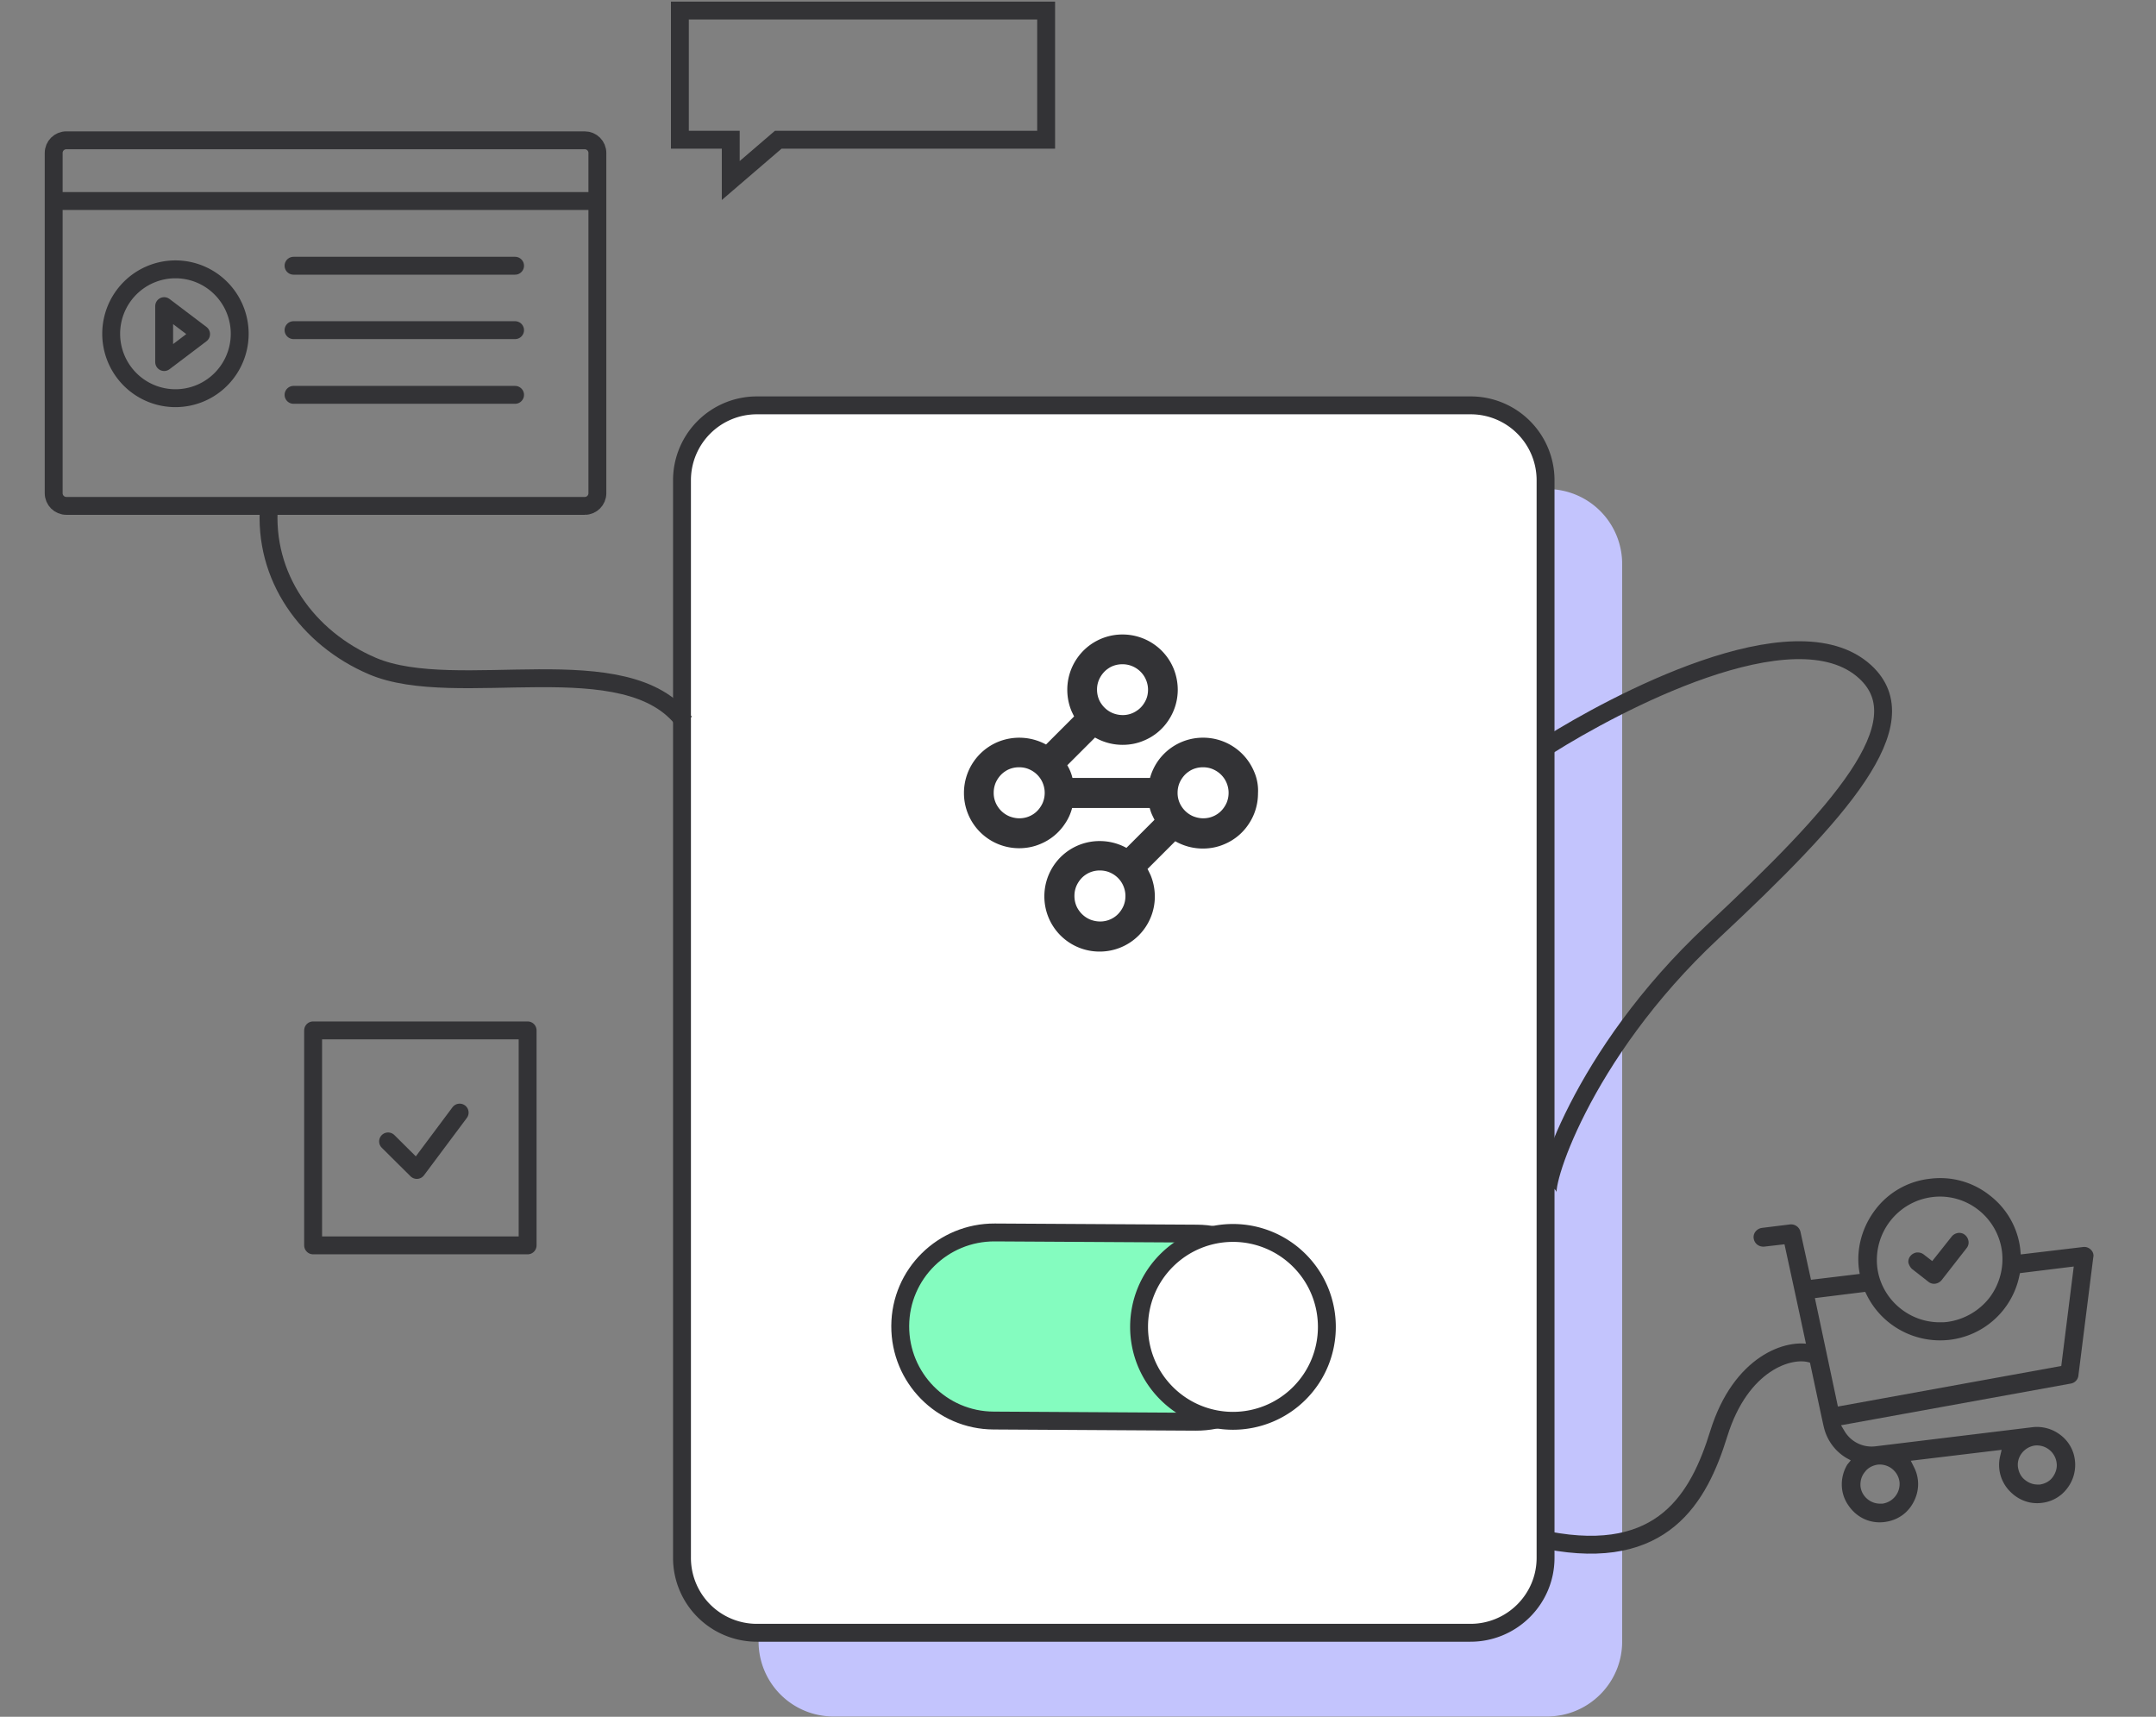 <svg width="216" height="172" fill="none" xmlns="http://www.w3.org/2000/svg"><rect width="100%" height="100%" fill="#808080" stroke="none"/><path d="M154.986 171.971h-71.48A7.5 7.5 0 0 1 76 164.462V56.51A7.5 7.5 0 0 1 83.507 49h71.503a7.5 7.5 0 0 1 7.507 7.51v107.952c0 4.154-3.378 7.509-7.531 7.509Z" fill="#C3C4FD"/><path d="M147.313 163.584h-71.48a7.5 7.5 0 0 1-7.507-7.51V48.122a7.5 7.5 0 0 1 7.507-7.51h71.503a7.5 7.5 0 0 1 7.507 7.51v107.952c0 4.154-3.378 7.51-7.53 7.51Z" fill="#fff" stroke="#333336" stroke-width="1.792" stroke-miterlimit="10"/><path d="M125.634 77.287a5.529 5.529 0 0 0-5.093-3.38 5.514 5.514 0 0 0-4.593 2.431 5.59 5.59 0 0 0-.733 1.599h-7.772a4.478 4.478 0 0 0-.516-1.266l2.78-2.78a5.563 5.563 0 0 0 2.762.733c.766 0 1.498-.15 2.147-.433a5.396 5.396 0 0 0 2.43-1.998 5.534 5.534 0 0 0 .949-3.097 5.69 5.69 0 0 0-.433-2.148 5.49 5.49 0 0 0-1.997-2.43 5.528 5.528 0 0 0-3.096-.95A5.514 5.514 0 0 0 107.876 66a5.534 5.534 0 0 0-.949 3.097c0 .766.15 1.498.433 2.164.083.183.166.35.25.516l-2.813 2.814a5.619 5.619 0 0 0-4.843-.25 5.533 5.533 0 0 0-3.379 5.095 5.522 5.522 0 0 0 5.526 5.545c.765 0 1.498-.15 2.147-.433a5.407 5.407 0 0 0 2.43-1.998 5.015 5.015 0 0 0 .732-1.599h7.772c.067.233.133.45.233.666.083.183.167.35.25.516l-2.813 2.814a5.568 5.568 0 0 0-2.679-.683 5.519 5.519 0 0 0-4.594 2.431 5.534 5.534 0 0 0-.949 3.097 5.521 5.521 0 0 0 5.526 5.544 5.519 5.519 0 0 0 5.542-5.527 5.67 5.67 0 0 0-.433-2.148c-.099-.2-.199-.416-.299-.6l2.779-2.78a5.566 5.566 0 0 0 2.763.733c.766 0 1.498-.15 2.147-.433a5.401 5.401 0 0 0 2.43-1.998 5.493 5.493 0 0 0 .948-3.097 4.715 4.715 0 0 0-.399-2.198Zm-15.528-9.19c.2-.45.516-.85.915-1.115.4-.284.899-.433 1.432-.433.349 0 .682.066.998.2.466.2.849.516 1.132.932.266.4.433.899.433 1.415 0 .366-.067.7-.2.999-.2.45-.516.849-.932 1.115a2.45 2.45 0 0 1-1.415.433 2.73 2.73 0 0 1-.998-.2 2.583 2.583 0 0 1-1.132-.932c-.283-.4-.433-.899-.433-1.432 0-.35.067-.666.2-.982Zm-5.642 12.337c-.2.45-.516.85-.915 1.116a2.505 2.505 0 0 1-1.432.433c-.366 0-.699-.084-.998-.2a2.582 2.582 0 0 1-1.132-.933 2.468 2.468 0 0 1-.433-1.431c0-.35.067-.683.2-1 .2-.449.516-.849.915-1.115.4-.283.899-.433 1.432-.433.349 0 .699.067.998.2.466.2.849.516 1.132.932a2.584 2.584 0 0 1 .233 2.431Zm8.089 10.34c-.2.449-.516.849-.916 1.115a2.504 2.504 0 0 1-1.431.433 2.74 2.74 0 0 1-.999-.2 2.58 2.58 0 0 1-1.131-.932c-.283-.4-.433-.9-.433-1.432 0-.35.066-.683.2-1 .199-.449.516-.848.915-1.115a2.503 2.503 0 0 1 1.431-.433c.35 0 .699.067.999.2.466.2.849.516 1.132.933.266.4.432.899.432 1.415 0 .383-.066.7-.199 1.016Zm10.335-10.34c-.2.45-.516.85-.915 1.116a2.507 2.507 0 0 1-1.432.433c-.366 0-.699-.084-.998-.2a2.582 2.582 0 0 1-1.132-.933 2.467 2.467 0 0 1-.433-1.431c0-.35.067-.683.2-1 .2-.449.516-.849.915-1.115.4-.283.899-.433 1.432-.433.349 0 .699.067.998.2.466.2.849.516 1.132.932a2.584 2.584 0 0 1 .233 2.431Z" fill="#333336"/><path d="m119.795 142.439-20.245-.118c-5.208-.023-9.384-4.271-9.36-9.481.023-5.21 4.27-9.387 9.477-9.363l20.245.117c5.208.023 9.384 4.271 9.36 9.481-.023 5.21-4.269 9.387-9.477 9.364Z" fill="#84FCBF" stroke="#333336" stroke-width="1.792" stroke-miterlimit="10"/><path d="M130.178 139.591c3.673-3.676 3.673-9.634 0-13.309a9.405 9.405 0 0 0-13.304 0c-3.673 3.675-3.673 9.633 0 13.309a9.405 9.405 0 0 0 13.304 0Z" fill="#fff" stroke="#333336" stroke-width="1.792" stroke-miterlimit="10"/><path d="M58.579 50.683H6.649c-.706 0-1.271-.566-1.271-1.274V15.33c0-.708.565-1.274 1.27-1.274h51.93c.707 0 1.271.566 1.271 1.274v34.08c0 .708-.564 1.274-1.27 1.274ZM5.744 20.141h54.472" stroke="#333336" stroke-width="1.792" stroke-miterlimit="10"/><path d="M29.408 26.623h22.195M29.408 33.077h22.195M29.408 39.559h22.195" stroke="#333336" stroke-width="1.792" stroke-miterlimit="10" stroke-linecap="round"/><path d="M22.13 38.003a6.465 6.465 0 0 0 0-9.127 6.427 6.427 0 0 0-9.105 0 6.465 6.465 0 0 0 0 9.127 6.427 6.427 0 0 0 9.105 0Z" stroke="#333336" stroke-width="1.792" stroke-miterlimit="10"/><path d="M16.446 36.275V30.67l3.7 2.803-3.7 2.802ZM52.858 103.231H31.37v21.541h21.49v-21.541Z" stroke="#333336" stroke-width="1.792" stroke-miterlimit="10" stroke-linejoin="round"/><path d="m38.88 114.355 2.88 2.859 4.292-5.746" stroke="#333336" stroke-width="1.792" stroke-miterlimit="10" stroke-linecap="round" stroke-linejoin="round"/><path d="M68.585 72.34c-5.73-7.832-22.836-2-31.287-5.615-6.5-2.787-10.937-8.932-10.343-16.137M68.115 1.058h36.693V14h-26.84l-4.757 4.087V14h-5.096V1.058Z" stroke="#333336" stroke-width="1.792" stroke-miterlimit="10"/><path d="M209.478 125.209a.924.924 0 0 0-.781-.274l-6.249.743-.039-.469a7.941 7.941 0 0 0-3.046-5.432 7.98 7.98 0 0 0-6.015-1.68 7.932 7.932 0 0 0-5.429 3.048c-1.328 1.719-1.953 3.868-1.679 6.018l.078.468-4.882.587-1.055-4.807a.97.97 0 0 0-1.015-.742l-2.851.351a1.014 1.014 0 0 0-.625.352.885.885 0 0 0-.195.703c.078.508.507.86 1.054.821l2.031-.234 1.094 5.041c1.132 5.236 2.812 13.208 2.851 13.286a4.893 4.893 0 0 0 2.265 3.087l.43.234-.352.43c-.742 1.251-.742 2.814.078 4.025.82 1.251 2.187 1.915 3.671 1.72 1.25-.157 2.305-.86 2.891-1.993.585-1.094.625-2.384.039-3.517l-.313-.625 9.1-1.095-.156.665a3.756 3.756 0 0 0 .898 3.399c.86.938 2.031 1.407 3.281 1.251a3.685 3.685 0 0 0 2.539-1.446 3.85 3.85 0 0 0 .781-2.814 3.692 3.692 0 0 0-1.445-2.54 3.845 3.845 0 0 0-2.812-.781l-15.74 1.915a3.152 3.152 0 0 1-3.085-1.524l-.352-.587 23.043-4.181a.914.914 0 0 0 .742-.82l1.485-11.802c.078-.312-.039-.586-.235-.781Zm-5.624 19.616a1.994 1.994 0 0 1 2.187 1.72c.078.508-.078 1.016-.39 1.446-.313.43-.781.664-1.289.742h-.234c-.43 0-.86-.156-1.211-.43-.43-.312-.664-.781-.742-1.289-.156-1.055.625-2.032 1.679-2.189Zm-17.028 2.658c.312-.43.781-.665 1.288-.743a1.996 1.996 0 0 1 2.188 1.72 1.994 1.994 0 0 1-1.719 2.188h-.234c-.977 0-1.836-.742-1.953-1.719-.039-.508.078-1.016.43-1.446Zm6.756-27.55c3.437-.43 6.562 2.032 6.991 5.471a6.39 6.39 0 0 1-1.288 4.65 6.45 6.45 0 0 1-4.179 2.384c-.274.039-.508.039-.782.039-3.124 0-5.858-2.345-6.249-5.51-.39-3.478 2.07-6.604 5.507-7.034Zm12.928 16.921-22.379 4.064-2.305-10.864 5.039-.625.156.313c1.523 3.087 4.843 4.884 8.28 4.494a8.098 8.098 0 0 0 6.991-6.331l.078-.352 5.39-.664-1.25 9.965Z" fill="#333336"/><path d="M155.166 119.811c-.88-.489 3.144-14.054 16.382-26.424 12.805-11.966 20.892-20.94 15.325-26.069-7.105-6.544-25.395 3.37-31.707 7.336" stroke="#333336" stroke-width="1.792"/><path d="m191.591 127.163 1.601 1.251a.89.89 0 0 0 .703.195 1.01 1.01 0 0 0 .625-.352l2.5-3.204a.889.889 0 0 0 .195-.703 1.018 1.018 0 0 0-.351-.626.89.89 0 0 0-.703-.195 1.01 1.01 0 0 0-.625.352l-1.953 2.462-.859-.665a.963.963 0 0 0-.586-.195h-.117a1.01 1.01 0 0 0-.625.352.884.884 0 0 0-.196.703c.078.234.196.469.391.625Z" fill="#333336"/><path d="M181.49 135.635c-2.203-.667-7.092.89-9.295 8.007-1.983 6.406-5.577 12.9-17.144 10.676" stroke="#333336" stroke-width="1.792" stroke-linecap="round"/></svg>